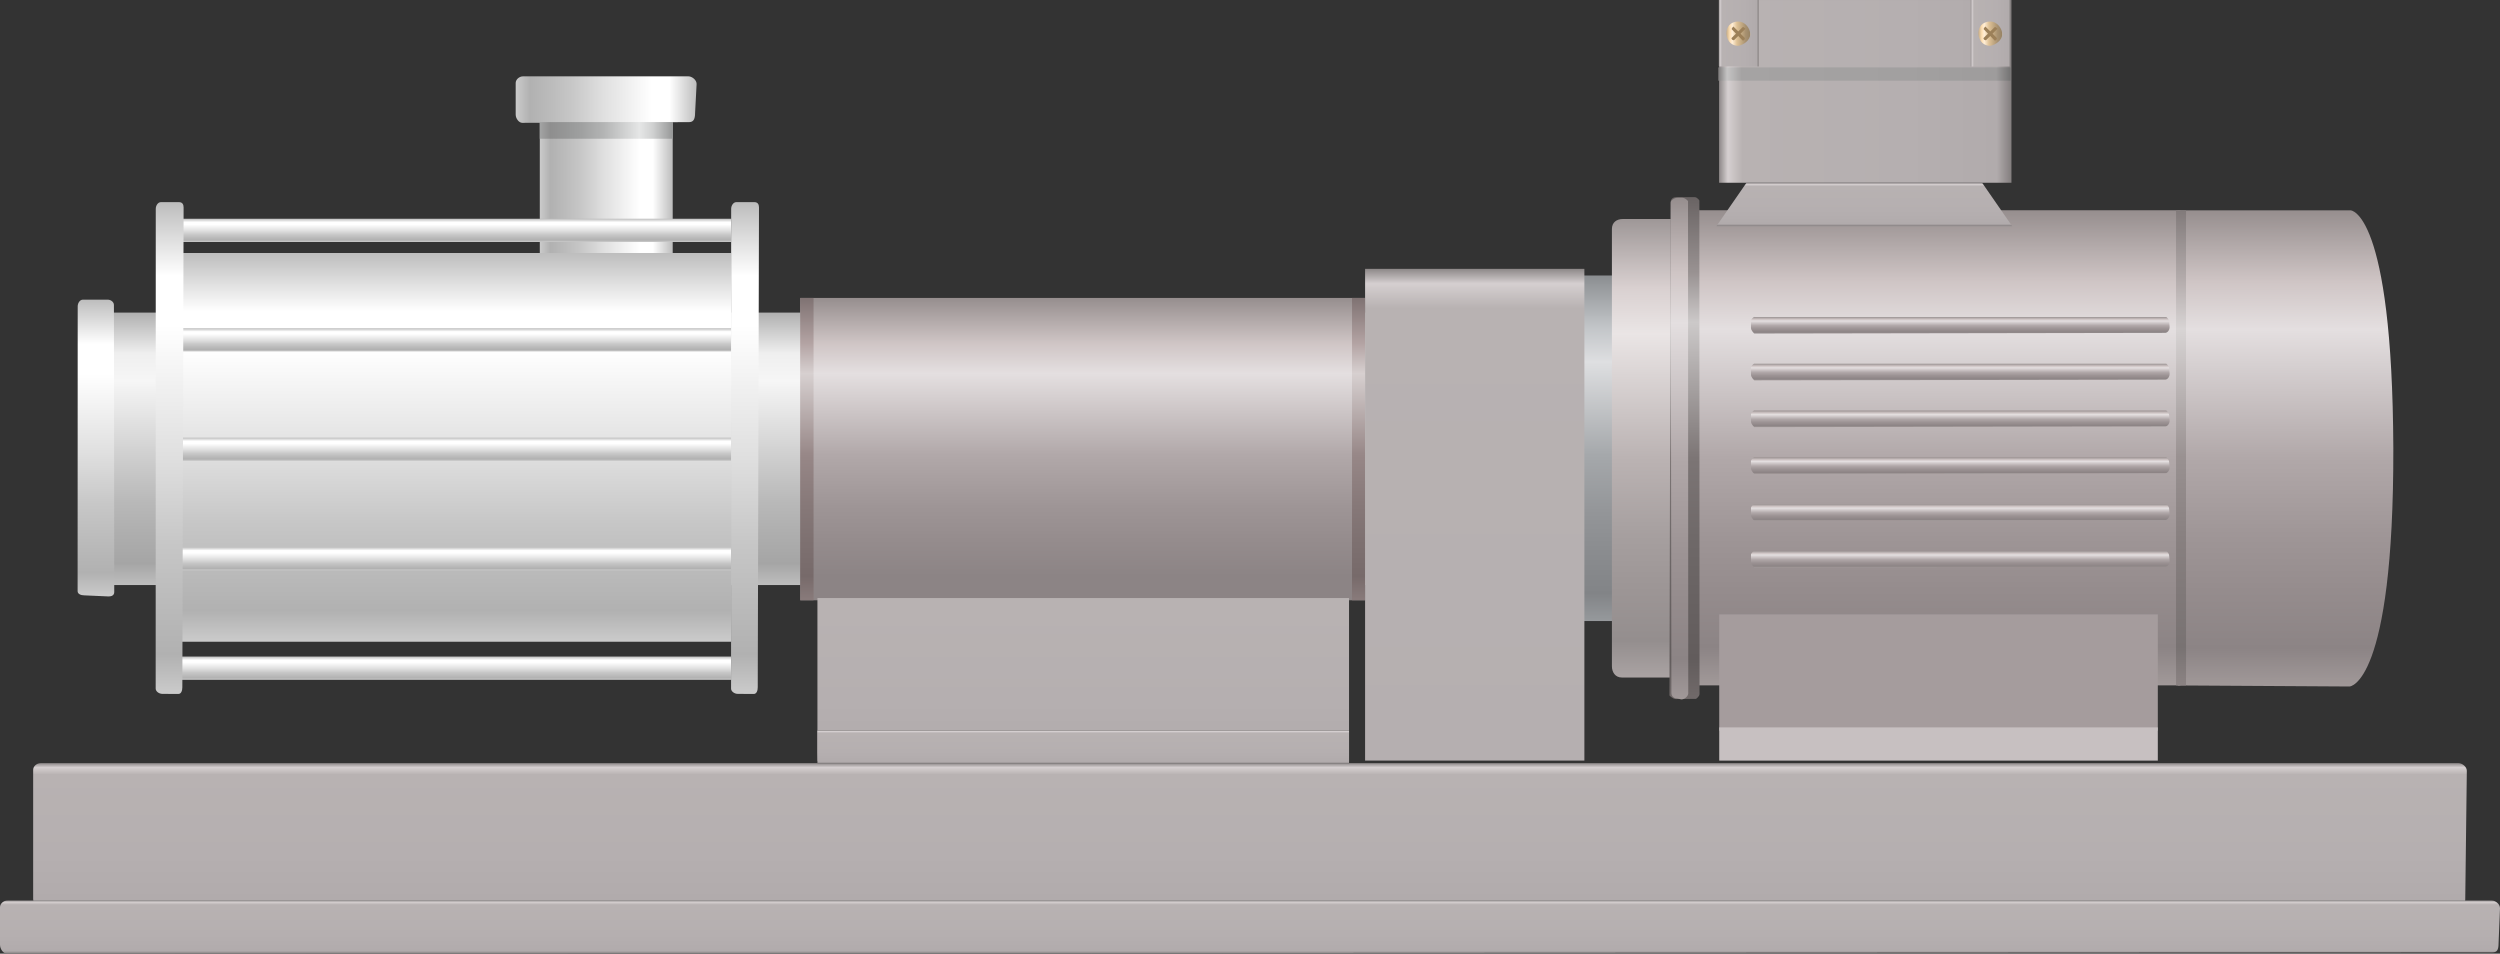 <?xml version="1.0" encoding="utf-8"?>
<!-- Generator: Adobe Illustrator 16.0.0, SVG Export Plug-In . SVG Version: 6.00 Build 0)  -->
<!DOCTYPE svg PUBLIC "-//W3C//DTD SVG 1.1//EN" "http://www.w3.org/Graphics/SVG/1.1/DTD/svg11.dtd">
<svg preserveAspectRatio="none"   version="1.1" id="图层_1" xmlns="http://www.w3.org/2000/svg" xmlns:xlink="http://www.w3.org/1999/xlink" x="0px" y="0px"
	 width="564.328px" height="215.27px" viewBox="1.301 350.625 564.328 215.27"
	 enable-background="new 1.301 350.625 564.328 215.27" xml:space="preserve">
<rect x="1.301" y="350.625" width="564.328" height="215.27" fill="#333333" stroke="none"/>
<g id="surface261">
	
		<linearGradient id="SVGID_1_" gradientUnits="userSpaceOnUse" x1="242.227" y1="181.307" x2="202.227" y2="181.307" gradientTransform="matrix(0.75 0 0 -0.75 -28.518 529.17)">
		<stop  offset="0" style="stop-color:#BDBDBD"/>
		<stop  offset="0.15" style="stop-color:#FFFFFF"/>
		<stop  offset="0.25" style="stop-color:#FFFFFF"/>
		<stop  offset="0.52" style="stop-color:#DFDFDF"/>
		<stop  offset="0.69" style="stop-color:#C7C7C7"/>
		<stop  offset="0.8" style="stop-color:#BCBCBC"/>
		<stop  offset="0.92" style="stop-color:#B1B1B1"/>
		<stop  offset="1" style="stop-color:#CBCBCB"/>
	</linearGradient>
	<path fill="url(#SVGID_1_)" d="M123.152,408.191h30v-30h-30V408.191z"/>
	
		<linearGradient id="SVGID_2_" gradientUnits="userSpaceOnUse" x1="256.687" y1="194.307" x2="202.227" y2="194.307" gradientTransform="matrix(0.75 0 0 -0.75 -33.964 518.834)">
		<stop  offset="0" style="stop-color:#BDBDBD"/>
		<stop  offset="0.15" style="stop-color:#FFFFFF"/>
		<stop  offset="0.25" style="stop-color:#FFFFFF"/>
		<stop  offset="0.52" style="stop-color:#DFDFDF"/>
		<stop  offset="0.69" style="stop-color:#C7C7C7"/>
		<stop  offset="0.8" style="stop-color:#BCBCBC"/>
		<stop  offset="0.92" style="stop-color:#B1B1B1"/>
		<stop  offset="1" style="stop-color:#CBCBCB"/>
	</linearGradient>
	<path fill="url(#SVGID_2_)" d="M119.207,367.855h37.5c0.75,0,1.844,0.773,1.844,1.723l-0.344,6.527c0,1.5-0.418,2.086-1.359,2.086
		l-37.641,0.164c-0.75,0-1.5-0.934-1.5-1.887v-7.113c0-0.75,0.762-1.5,1.699-1.5H119.207z"/>
	
		<linearGradient id="SVGID_3_" gradientUnits="userSpaceOnUse" x1="430.223" y1="201.304" x2="430.223" y2="119.304" gradientTransform="matrix(0.75 0 0 -0.75 -127.906 572.165)">
		<stop  offset="0" style="stop-color:#B0B0B0"/>
		<stop  offset="0.15" style="stop-color:#EFEFEF"/>
		<stop  offset="0.25" style="stop-color:#F6F6F6"/>
		<stop  offset="0.52" style="stop-color:#D0D0D0"/>
		<stop  offset="0.69" style="stop-color:#B9B9B9"/>
		<stop  offset="0.8" style="stop-color:#AFAFAF"/>
		<stop  offset="0.92" style="stop-color:#A5A5A5"/>
		<stop  offset="1" style="stop-color:#BEBEBE"/>
	</linearGradient>
	<path fill="url(#SVGID_3_)" d="M23.762,421.187h342v61.5h-342V421.187z"/>
	
		<linearGradient id="SVGID_4_" gradientUnits="userSpaceOnUse" x1="207.225" y1="201.303" x2="207.225" y2="97.303" gradientTransform="matrix(0.75 0 0 -0.75 206.878 563.789)">
		<stop  offset="0" style="stop-color:#8B8E91"/>
		<stop  offset="0.15" style="stop-color:#C2C5C8"/>
		<stop  offset="0.25" style="stop-color:#DEDFE1"/>
		<stop  offset="0.52" style="stop-color:#A5A8AB"/>
		<stop  offset="0.69" style="stop-color:#939598"/>
		<stop  offset="0.8" style="stop-color:#8A8C8F"/>
		<stop  offset="0.92" style="stop-color:#828487"/>
		<stop  offset="1" style="stop-color:#96999C"/>
	</linearGradient>
	<path fill="url(#SVGID_4_)" d="M358.546,412.812h7.5v78h-7.5V412.812z"/>
	
		<linearGradient id="SVGID_5_" gradientUnits="userSpaceOnUse" x1="211.224" y1="201.303" x2="211.224" y2="63.303" gradientTransform="matrix(0.75 0 0 -0.75 213.492 551.039)">
		<stop  offset="0" style="stop-color:#9E9797"/>
		<stop  offset="0.15" style="stop-color:#D9D0D0"/>
		<stop  offset="0.25" style="stop-color:#EAE5E5"/>
		<stop  offset="0.52" style="stop-color:#BBB3B3"/>
		<stop  offset="0.69" style="stop-color:#A69F9F"/>
		<stop  offset="0.8" style="stop-color:#9D9696"/>
		<stop  offset="0.92" style="stop-color:#948E8E"/>
		<stop  offset="1" style="stop-color:#AAA3A3"/>
	</linearGradient>
	<path fill="url(#SVGID_5_)" d="M367.41,400.062h11.25v103.5h-11.25c-1.5,0-2.25-1.195-2.25-2.559v-98.691
		c0-1.5,1.09-2.25,2.438-2.25H367.41z"/>
	
		<linearGradient id="SVGID_6_" gradientUnits="userSpaceOnUse" x1="274.724" y1="201.307" x2="274.724" y2="58.306" gradientTransform="matrix(0.75 0 0 -0.75 233.055 549.065)">
		<stop  offset="0" style="stop-color:#968E8E"/>
		<stop  offset="0.15" style="stop-color:#CFC5C5"/>
		<stop  offset="0.25" style="stop-color:#E4DFE0"/>
		<stop  offset="0.52" style="stop-color:#B1A8A9"/>
		<stop  offset="0.69" style="stop-color:#9E9596"/>
		<stop  offset="0.8" style="stop-color:#958C8D"/>
		<stop  offset="0.92" style="stop-color:#8C8485"/>
		<stop  offset="1" style="stop-color:#A19999"/>
	</linearGradient>
	<path fill="url(#SVGID_6_)" d="M384.722,398.085h108.75v107.25h-108.75V398.085z"/>
	
		<linearGradient id="SVGID_7_" gradientUnits="userSpaceOnUse" x1="234.666" y1="201.303" x2="234.666" y2="57.985" gradientTransform="matrix(0.75 0 0 -0.75 341.224 549.077)">
		<stop  offset="0" style="stop-color:#968E8E"/>
		<stop  offset="0.15" style="stop-color:#CFC5C5"/>
		<stop  offset="0.25" style="stop-color:#E4DFE0"/>
		<stop  offset="0.52" style="stop-color:#B1A8A9"/>
		<stop  offset="0.69" style="stop-color:#9E9596"/>
		<stop  offset="0.8" style="stop-color:#958C8D"/>
		<stop  offset="0.92" style="stop-color:#8C8485"/>
		<stop  offset="1" style="stop-color:#A19999"/>
	</linearGradient>
	<path fill="url(#SVGID_7_)" d="M492.894,398.101h39c0,0,9.43,0,9.656,53.742c0.094,53.508-9.883,53.746-9.883,53.746l-38.773-0.238
		V398.101z"/>
	
		<linearGradient id="SVGID_8_" gradientUnits="userSpaceOnUse" x1="203.727" y1="201.307" x2="203.727" y2="58.307" gradientTransform="matrix(0.75 0 0 -0.75 340.83 549.065)">
		<stop  offset="0" style="stop-color:#817A7A"/>
		<stop  offset="0.15" style="stop-color:#B5ADAD"/>
		<stop  offset="0.25" style="stop-color:#D8D4D4"/>
		<stop  offset="0.52" style="stop-color:#999191"/>
		<stop  offset="0.69" style="stop-color:#888080"/>
		<stop  offset="0.8" style="stop-color:#807979"/>
		<stop  offset="0.92" style="stop-color:#787272"/>
		<stop  offset="1" style="stop-color:#8B8383"/>
	</linearGradient>
	<path fill="url(#SVGID_8_)" d="M492.5,398.085h2.25v107.25h-2.25V398.085z"/>
	
		<linearGradient id="SVGID_9_" gradientUnits="userSpaceOnUse" x1="170.179" y1="201.306" x2="170.179" y2="50.243" gradientTransform="matrix(-0.75 0 0 -0.75 509.175 546.104)">
		<stop  offset="0" style="stop-color:#696363"/>
		<stop  offset="0.15" style="stop-color:#999292"/>
		<stop  offset="0.25" style="stop-color:#CCC9C9"/>
		<stop  offset="0.52" style="stop-color:#7C7575"/>
		<stop  offset="0.69" style="stop-color:#6E6868"/>
		<stop  offset="0.8" style="stop-color:#686262"/>
		<stop  offset="0.92" style="stop-color:#625C5C"/>
		<stop  offset="1" style="stop-color:#716A6A"/>
	</linearGradient>
	<path fill="url(#SVGID_9_)" d="M384.148,395.125h-4.5c-0.75,0-1.223,0.496-1.223,1.121l-0.277,111.379c0,0,0.777,0.797,1.391,0.797
		l4.609-0.047c0,0,0.789-0.496,0.789-1.121l-0.039-111.379c0,0-0.457-0.75-1.074-0.75H384.148z"/>
	
		<linearGradient id="SVGID_10_" gradientUnits="userSpaceOnUse" x1="168.276" y1="201.303" x2="168.276" y2="50.303" gradientTransform="matrix(-0.75 0 0 -0.75 506.617 546.235)">
		<stop  offset="0" style="stop-color:#968E8E"/>
		<stop  offset="0.15" style="stop-color:#CFC5C5"/>
		<stop  offset="0.25" style="stop-color:#E4DFE0"/>
		<stop  offset="0.52" style="stop-color:#B1A8A9"/>
		<stop  offset="0.69" style="stop-color:#9E9596"/>
		<stop  offset="0.8" style="stop-color:#958C8D"/>
		<stop  offset="0.92" style="stop-color:#8C8485"/>
		<stop  offset="1" style="stop-color:#A19999"/>
	</linearGradient>
	<path fill="url(#SVGID_10_)" d="M380.839,395.257h-0.75c-0.75,0-1.66,0.5-1.66,1.125l0.16,110.625c0,0.75,0.484,1.281,1.277,1.281
		l0.973,0.219c0.75,0,1.555-0.754,1.555-1.375l-0.055-111.125c0,0-0.59-0.75-1.383-0.75H380.839z"/>
	<path fill="#A59C9D" d="M389.386,489.312h99v26.25h-99V489.312z"/>
	<path fill="#C7C0C1" d="M389.386,514.82h99v7.5h-99V514.82z"/>
	
		<linearGradient id="SVGID_11_" gradientUnits="userSpaceOnUse" x1="265.225" y1="201.351" x2="265.225" y2="196.304" gradientTransform="matrix(0.75 0 0 -0.75 244.886 573.156)">
		<stop  offset="0" style="stop-color:#968E8E"/>
		<stop  offset="0.15" style="stop-color:#CFC5C5"/>
		<stop  offset="0.25" style="stop-color:#E4DFE0"/>
		<stop  offset="0.52" style="stop-color:#B1A8A9"/>
		<stop  offset="0.69" style="stop-color:#9E9596"/>
		<stop  offset="0.8" style="stop-color:#958C8D"/>
		<stop  offset="0.92" style="stop-color:#8C8485"/>
		<stop  offset="1" style="stop-color:#A19999"/>
	</linearGradient>
	<path fill="url(#SVGID_11_)" d="M397.304,422.179h93c0,0,0.641,0.469,0.641,1.09l0.109,1.16c0,0.75-0.516,1.34-1.012,1.34
		l-92.738,0.16c0,0-0.75-0.664-0.75-1.289v-1.711c0,0,0.375-0.785,0.871-0.785L397.304,422.179z"/>
	
		<linearGradient id="SVGID_12_" gradientUnits="userSpaceOnUse" x1="265.225" y1="201.355" x2="265.225" y2="196.308" gradientTransform="matrix(0.75 0 0 -0.75 244.886 583.718)">
		<stop  offset="0" style="stop-color:#968E8E"/>
		<stop  offset="0.15" style="stop-color:#CFC5C5"/>
		<stop  offset="0.25" style="stop-color:#E4DFE0"/>
		<stop  offset="0.52" style="stop-color:#B1A8A9"/>
		<stop  offset="0.69" style="stop-color:#9E9596"/>
		<stop  offset="0.8" style="stop-color:#958C8D"/>
		<stop  offset="0.92" style="stop-color:#8C8485"/>
		<stop  offset="1" style="stop-color:#A19999"/>
	</linearGradient>
	<path fill="url(#SVGID_12_)" d="M397.304,432.738h93c0,0,0.641,0.473,0.641,1.094l0.109,1.156c0,0.75-0.516,1.344-1.012,1.344
		l-92.738,0.156c0,0-0.75-0.664-0.75-1.285v-1.715c0,0,0.375-0.785,0.871-0.785L397.304,432.738z"/>
	
		<linearGradient id="SVGID_13_" gradientUnits="userSpaceOnUse" x1="265.225" y1="201.352" x2="265.225" y2="196.306" gradientTransform="matrix(0.75 0 0 -0.75 244.886 594.279)">
		<stop  offset="0" style="stop-color:#968E8E"/>
		<stop  offset="0.15" style="stop-color:#CFC5C5"/>
		<stop  offset="0.25" style="stop-color:#E4DFE0"/>
		<stop  offset="0.52" style="stop-color:#B1A8A9"/>
		<stop  offset="0.69" style="stop-color:#9E9596"/>
		<stop  offset="0.8" style="stop-color:#958C8D"/>
		<stop  offset="0.92" style="stop-color:#8C8485"/>
		<stop  offset="1" style="stop-color:#A19999"/>
	</linearGradient>
	<path fill="url(#SVGID_13_)" d="M397.304,443.3h93c0,0,0.641,0.473,0.641,1.094l0.109,1.156c0,0.75-0.516,1.344-1.012,1.344
		l-92.738,0.156c0,0-0.75-0.664-0.75-1.285v-1.715c0,0,0.375-0.785,0.871-0.785L397.304,443.3z"/>
	
		<linearGradient id="SVGID_14_" gradientUnits="userSpaceOnUse" x1="265.225" y1="201.352" x2="265.225" y2="196.305" gradientTransform="matrix(0.75 0 0 -0.75 244.886 604.841)">
		<stop  offset="0" style="stop-color:#968E8E"/>
		<stop  offset="0.15" style="stop-color:#CFC5C5"/>
		<stop  offset="0.25" style="stop-color:#E4DFE0"/>
		<stop  offset="0.52" style="stop-color:#B1A8A9"/>
		<stop  offset="0.69" style="stop-color:#9E9596"/>
		<stop  offset="0.8" style="stop-color:#958C8D"/>
		<stop  offset="0.92" style="stop-color:#8C8485"/>
		<stop  offset="1" style="stop-color:#A19999"/>
	</linearGradient>
	<path fill="url(#SVGID_14_)" d="M397.304,453.863h93c0,0,0.641,0.469,0.641,1.094l0.109,1.156c0,0.75-0.516,1.34-1.012,1.34
		l-92.738,0.16c0,0-0.75-0.664-0.75-1.285v-1.715c0,0,0.375-0.785,0.871-0.785L397.304,453.863z"/>
	
		<linearGradient id="SVGID_15_" gradientUnits="userSpaceOnUse" x1="265.225" y1="201.351" x2="265.225" y2="196.304" gradientTransform="matrix(0.75 0 0 -0.75 244.886 615.403)">
		<stop  offset="0" style="stop-color:#968E8E"/>
		<stop  offset="0.15" style="stop-color:#CFC5C5"/>
		<stop  offset="0.25" style="stop-color:#E4DFE0"/>
		<stop  offset="0.52" style="stop-color:#B1A8A9"/>
		<stop  offset="0.69" style="stop-color:#9E9596"/>
		<stop  offset="0.8" style="stop-color:#958C8D"/>
		<stop  offset="0.92" style="stop-color:#8C8485"/>
		<stop  offset="1" style="stop-color:#A19999"/>
	</linearGradient>
	<path fill="url(#SVGID_15_)" d="M397.304,464.425h93c0,0,0.641,0.469,0.641,1.094l0.109,1.156c0,0.75-0.516,1.34-1.012,1.34
		l-92.738,0.16c0,0-0.75-0.664-0.75-1.289v-1.711c0,0,0.375-0.785,0.871-0.785L397.304,464.425z"/>
	
		<linearGradient id="SVGID_16_" gradientUnits="userSpaceOnUse" x1="265.227" y1="201.349" x2="265.227" y2="196.302" gradientTransform="matrix(0.75 0 0 -0.75 244.886 625.965)">
		<stop  offset="0" style="stop-color:#968E8E"/>
		<stop  offset="0.15" style="stop-color:#CFC5C5"/>
		<stop  offset="0.25" style="stop-color:#E4DFE0"/>
		<stop  offset="0.52" style="stop-color:#B1A8A9"/>
		<stop  offset="0.69" style="stop-color:#9E9596"/>
		<stop  offset="0.8" style="stop-color:#958C8D"/>
		<stop  offset="0.92" style="stop-color:#8C8485"/>
		<stop  offset="1" style="stop-color:#A19999"/>
	</linearGradient>
	<path fill="url(#SVGID_16_)" d="M397.304,474.988h93c0,0,0.641,0.469,0.641,1.09l0.109,1.16c0,0.75-0.516,1.34-1.012,1.34
		l-92.738,0.16c0,0-0.75-0.664-0.75-1.289v-1.711c0,0,0.375-0.785,0.871-0.785L397.304,474.988z"/>
	
		<linearGradient id="SVGID_17_" gradientUnits="userSpaceOnUse" x1="14.305" y1="321.203" x2="1.305" y2="321.203" gradientTransform="matrix(0 -0.75 -0.75 0 663.034 402.653)">
		<stop  offset="0" style="stop-color:#8D8888"/>
		<stop  offset="0.03" style="stop-color:#D5CFD0"/>
		<stop  offset="0.08" style="stop-color:#B8B2B2"/>
		<stop  offset="0.64" style="stop-color:#B5AFB0"/>
		<stop  offset="0.95" style="stop-color:#B1ABAC"/>
		<stop  offset="1" style="stop-color:#837E7E"/>
	</linearGradient>
	<path fill="url(#SVGID_17_)" d="M388.757,401.675l6.75-9.75h53.25l6.75,9.75H388.757z"/>
	
		<linearGradient id="SVGID_18_" gradientUnits="userSpaceOnUse" x1="253.703" y1="173.803" x2="165.703" y2="173.803" gradientTransform="matrix(-0.75 0 0 -0.75 579.628 501.606)">
		<stop  offset="0" style="stop-color:#8D8888"/>
		<stop  offset="0.03" style="stop-color:#D5CFD0"/>
		<stop  offset="0.08" style="stop-color:#B8B2B2"/>
		<stop  offset="0.64" style="stop-color:#B5AFB0"/>
		<stop  offset="0.95" style="stop-color:#B1ABAC"/>
		<stop  offset="1" style="stop-color:#837E7E"/>
	</linearGradient>
	<path fill="url(#SVGID_18_)" d="M455.351,391.878h-66v-41.25h66V391.878z"/>
	
		<linearGradient id="SVGID_19_" gradientUnits="userSpaceOnUse" x1="253.707" y1="199.307" x2="165.707" y2="199.307" gradientTransform="matrix(-0.75 0 0 -0.75 579.455 516.818)">
		<stop  offset="0" style="stop-color:#7E7C7C"/>
		<stop  offset="0.03" style="stop-color:#C5C4C4"/>
		<stop  offset="0.08" style="stop-color:#A5A3A3"/>
		<stop  offset="0.64" style="stop-color:#A2A0A0"/>
		<stop  offset="0.95" style="stop-color:#9E9C9C"/>
		<stop  offset="1" style="stop-color:#747373"/>
	</linearGradient>
	<path fill="url(#SVGID_19_)" d="M455.175,368.839h-66v-3h66V368.839z"/>
	
		<linearGradient id="SVGID_20_" gradientUnits="userSpaceOnUse" x1="177.702" y1="191.307" x2="165.702" y2="191.307" gradientTransform="matrix(-0.75 0 0 -0.75 579.448 501.604)">
		<stop  offset="0" style="stop-color:#8D8888"/>
		<stop  offset="0.03" style="stop-color:#D5CFD0"/>
		<stop  offset="0.08" style="stop-color:#B8B2B2"/>
		<stop  offset="0.64" style="stop-color:#B5AFB0"/>
		<stop  offset="0.95" style="stop-color:#B1ABAC"/>
		<stop  offset="1" style="stop-color:#837E7E"/>
	</linearGradient>
	<path fill="url(#SVGID_20_)" d="M455.171,365.625h-9v-15h9V365.625z"/>
	
		<linearGradient id="SVGID_21_" gradientUnits="userSpaceOnUse" x1="177.702" y1="191.307" x2="165.702" y2="191.307" gradientTransform="matrix(-0.75 0 0 -0.75 522.566 501.604)">
		<stop  offset="0" style="stop-color:#8D8888"/>
		<stop  offset="0.03" style="stop-color:#D5CFD0"/>
		<stop  offset="0.08" style="stop-color:#B8B2B2"/>
		<stop  offset="0.64" style="stop-color:#B5AFB0"/>
		<stop  offset="0.95" style="stop-color:#B1ABAC"/>
		<stop  offset="1" style="stop-color:#837E7E"/>
	</linearGradient>
	<path fill="url(#SVGID_21_)" d="M398.289,365.625h-9v-15h9V365.625z"/>
	
		<linearGradient id="SVGID_22_" gradientUnits="userSpaceOnUse" x1="172.938" y1="197.649" x2="165.703" y2="197.649" gradientTransform="matrix(-0.75 0 0 -0.75 577.567 506.463)">
		<stop  offset="0" style="stop-color:#C4AA84"/>
		<stop  offset="0.15" style="stop-color:#FFE0B3"/>
		<stop  offset="0.25" style="stop-color:#FFEED7"/>
		<stop  offset="0.44" style="stop-color:#DFC297"/>
		<stop  offset="0.6" style="stop-color:#C7AD86"/>
		<stop  offset="0.8" style="stop-color:#A89170"/>
		<stop  offset="0.97" style="stop-color:#998566"/>
		<stop  offset="1" style="stop-color:#CBB189"/>
	</linearGradient>
	<path fill="url(#SVGID_22_)" d="M453.289,358.484c0-1.5-1.215-3-2.711-3c-1.789,0-2.715,1.227-2.715,2.742
		c0.176,1.758,1.215,2.742,2.715,2.742c1.211-0.234,2.711-1.23,2.711-2.742V358.484z"/>
	<path fill="#9C8059" d="M452.199,357.109c-0.527-0.531-0.605-0.391-0.746-0.254l-2.434,2.375c0,0,0.047,0.238,0.184,0.375
		c0.348,0.156,0.363,0.141,0.5,0L452.199,357.109c0,0-0.105-0.113-0.246-0.254L452.199,357.109z"/>
	<path fill="#9C8059" d="M449.46,356.609c-0.531,0.531-0.391,0.609-0.254,0.746l2.375,2.438c0,0,0.238-0.047,0.375-0.188
		c0.156-0.344,0.141-0.359,0-0.5L449.46,356.609c0,0-0.117,0.109-0.254,0.246L449.46,356.609z"/>
	
		<linearGradient id="SVGID_23_" gradientUnits="userSpaceOnUse" x1="172.94" y1="197.649" x2="165.705" y2="197.649" gradientTransform="matrix(-0.75 0 0 -0.75 520.685 506.463)">
		<stop  offset="0" style="stop-color:#C4AA84"/>
		<stop  offset="0.15" style="stop-color:#FFE0B3"/>
		<stop  offset="0.25" style="stop-color:#FFEED7"/>
		<stop  offset="0.44" style="stop-color:#DFC297"/>
		<stop  offset="0.6" style="stop-color:#C7AD86"/>
		<stop  offset="0.8" style="stop-color:#A89170"/>
		<stop  offset="0.97" style="stop-color:#998566"/>
		<stop  offset="1" style="stop-color:#CBB189"/>
	</linearGradient>
	<path fill="url(#SVGID_23_)" d="M396.406,358.484c0-1.5-1.215-3-2.711-3c-1.789,0-2.715,1.227-2.715,2.742
		c0.176,1.758,1.215,2.742,2.715,2.742c1.211-0.234,2.711-1.23,2.711-2.742V358.484z"/>
	<path fill="#9C8059" d="M395.316,357.109c-0.527-0.531-0.605-0.391-0.746-0.254l-2.434,2.375c0,0,0.047,0.238,0.184,0.375
		c0.348,0.156,0.363,0.141,0.5,0L395.316,357.109c0,0-0.105-0.113-0.246-0.254L395.316,357.109z"/>
	<path fill="#9C8059" d="M392.578,356.609c-0.531,0.531-0.391,0.609-0.254,0.746l2.375,2.438c0,0,0.238-0.047,0.375-0.188
		c0.156-0.344,0.141-0.359,0-0.5L392.578,356.609c0,0-0.113,0.109-0.254,0.246L392.578,356.609z"/>
	
		<linearGradient id="SVGID_24_" gradientUnits="userSpaceOnUse" x1="287.226" y1="201.304" x2="287.226" y2="110.304" gradientTransform="matrix(0.75 0 0 -0.75 30.275 568.856)">
		<stop  offset="0" style="stop-color:#968E8E"/>
		<stop  offset="0.15" style="stop-color:#CFC5C5"/>
		<stop  offset="0.25" style="stop-color:#E4DFE0"/>
		<stop  offset="0.52" style="stop-color:#B1A8A9"/>
		<stop  offset="0.69" style="stop-color:#9E9596"/>
		<stop  offset="0.8" style="stop-color:#958C8D"/>
		<stop  offset="0.92" style="stop-color:#8C8485"/>
	</linearGradient>
	<path fill="url(#SVGID_24_)" d="M181.945,417.878h127.5v68.25h-127.5V417.878z"/>
	
		<linearGradient id="SVGID_25_" gradientUnits="userSpaceOnUse" x1="204.227" y1="201.304" x2="204.227" y2="110.304" gradientTransform="matrix(0.75 0 0 -0.75 154.826 568.856)">
		<stop  offset="0" style="stop-color:#7F7272"/>
		<stop  offset="0.15" style="stop-color:#B3A3A3"/>
		<stop  offset="0.25" style="stop-color:#D7D0D0"/>
		<stop  offset="0.52" style="stop-color:#978787"/>
		<stop  offset="0.69" style="stop-color:#867878"/>
		<stop  offset="0.8" style="stop-color:#7E7171"/>
		<stop  offset="0.92" style="stop-color:#776A6A"/>
		<stop  offset="1" style="stop-color:#897B7B"/>
	</linearGradient>
	<path fill="url(#SVGID_25_)" d="M306.496,417.878h3v68.25h-3V417.878z"/>
	
		<linearGradient id="SVGID_26_" gradientUnits="userSpaceOnUse" x1="204.228" y1="201.304" x2="204.228" y2="110.304" gradientTransform="matrix(0.75 0 0 -0.75 30.275 568.856)">
		<stop  offset="0" style="stop-color:#7F7272"/>
		<stop  offset="0.15" style="stop-color:#B3A3A3"/>
		<stop  offset="0.25" style="stop-color:#D7D0D0"/>
		<stop  offset="0.52" style="stop-color:#978787"/>
		<stop  offset="0.69" style="stop-color:#867878"/>
		<stop  offset="0.8" style="stop-color:#7E7171"/>
		<stop  offset="0.92" style="stop-color:#776A6A"/>
		<stop  offset="1" style="stop-color:#897B7B"/>
	</linearGradient>
	<path fill="url(#SVGID_26_)" d="M181.945,417.878h3v68.25h-3V417.878z"/>
	
		<linearGradient id="SVGID_27_" gradientUnits="userSpaceOnUse" x1="286.724" y1="201.303" x2="286.724" y2="84.303" gradientTransform="matrix(0.75 0 0 -0.75 -112.047 558.715)">
		<stop  offset="0" style="stop-color:#BDBDBD"/>
		<stop  offset="0.15" style="stop-color:#FFFFFF"/>
		<stop  offset="0.25" style="stop-color:#FFFFFF"/>
		<stop  offset="0.52" style="stop-color:#DFDFDF"/>
		<stop  offset="0.69" style="stop-color:#C7C7C7"/>
		<stop  offset="0.8" style="stop-color:#BCBCBC"/>
		<stop  offset="0.92" style="stop-color:#B1B1B1"/>
		<stop  offset="1" style="stop-color:#CBCBCB"/>
	</linearGradient>
	<path fill="url(#SVGID_27_)" d="M166.371,407.738H39.621v87.75h126.75V407.738z"/>
	
		<linearGradient id="SVGID_28_" gradientUnits="userSpaceOnUse" x1="286.724" y1="201.303" x2="286.724" y2="194.303" gradientTransform="matrix(0.75 0 0 -0.75 -112.047 575.684)">
		<stop  offset="0" style="stop-color:#BDBDBD"/>
		<stop  offset="0.15" style="stop-color:#FFFFFF"/>
		<stop  offset="0.25" style="stop-color:#FFFFFF"/>
		<stop  offset="0.52" style="stop-color:#DFDFDF"/>
		<stop  offset="0.69" style="stop-color:#C7C7C7"/>
		<stop  offset="0.8" style="stop-color:#BCBCBC"/>
		<stop  offset="0.92" style="stop-color:#B1B1B1"/>
		<stop  offset="1" style="stop-color:#CBCBCB"/>
	</linearGradient>
	<path fill="url(#SVGID_28_)" d="M166.371,424.707H39.621v5.25h126.75V424.707z"/>
	
		<linearGradient id="SVGID_29_" gradientUnits="userSpaceOnUse" x1="286.724" y1="201.304" x2="286.724" y2="194.304" gradientTransform="matrix(0.75 0 0 -0.75 -112.047 600.391)">
		<stop  offset="0" style="stop-color:#BDBDBD"/>
		<stop  offset="0.15" style="stop-color:#FFFFFF"/>
		<stop  offset="0.25" style="stop-color:#FFFFFF"/>
		<stop  offset="0.52" style="stop-color:#DFDFDF"/>
		<stop  offset="0.69" style="stop-color:#C7C7C7"/>
		<stop  offset="0.8" style="stop-color:#BCBCBC"/>
		<stop  offset="0.92" style="stop-color:#B1B1B1"/>
		<stop  offset="1" style="stop-color:#CBCBCB"/>
	</linearGradient>
	<path fill="url(#SVGID_29_)" d="M166.371,449.414H39.621v5.25h126.75V449.414z"/>
	
		<linearGradient id="SVGID_30_" gradientUnits="userSpaceOnUse" x1="286.724" y1="201.308" x2="286.724" y2="194.308" gradientTransform="matrix(0.75 0 0 -0.75 -112.047 625.097)">
		<stop  offset="0" style="stop-color:#BDBDBD"/>
		<stop  offset="0.15" style="stop-color:#FFFFFF"/>
		<stop  offset="0.25" style="stop-color:#FFFFFF"/>
		<stop  offset="0.52" style="stop-color:#DFDFDF"/>
		<stop  offset="0.69" style="stop-color:#C7C7C7"/>
		<stop  offset="0.8" style="stop-color:#BCBCBC"/>
		<stop  offset="0.92" style="stop-color:#B1B1B1"/>
		<stop  offset="1" style="stop-color:#CBCBCB"/>
	</linearGradient>
	<path fill="url(#SVGID_30_)" d="M166.371,474.117H39.621v5.25h126.75V474.117z"/>
	
		<linearGradient id="SVGID_31_" gradientUnits="userSpaceOnUse" x1="286.724" y1="201.306" x2="286.724" y2="194.306" gradientTransform="matrix(0.75 0 0 -0.75 -112.047 649.803)">
		<stop  offset="0" style="stop-color:#BDBDBD"/>
		<stop  offset="0.15" style="stop-color:#FFFFFF"/>
		<stop  offset="0.25" style="stop-color:#FFFFFF"/>
		<stop  offset="0.52" style="stop-color:#DFDFDF"/>
		<stop  offset="0.69" style="stop-color:#C7C7C7"/>
		<stop  offset="0.8" style="stop-color:#BCBCBC"/>
		<stop  offset="0.92" style="stop-color:#B1B1B1"/>
		<stop  offset="1" style="stop-color:#CBCBCB"/>
	</linearGradient>
	<path fill="url(#SVGID_31_)" d="M166.371,498.824H39.621v5.25h126.75V498.824z"/>
	
		<linearGradient id="SVGID_32_" gradientUnits="userSpaceOnUse" x1="286.724" y1="201.304" x2="286.724" y2="194.304" gradientTransform="matrix(0.75 0 0 -0.75 -112.047 550.978)">
		<stop  offset="0" style="stop-color:#BDBDBD"/>
		<stop  offset="0.15" style="stop-color:#FFFFFF"/>
		<stop  offset="0.25" style="stop-color:#FFFFFF"/>
		<stop  offset="0.52" style="stop-color:#DFDFDF"/>
		<stop  offset="0.69" style="stop-color:#C7C7C7"/>
		<stop  offset="0.8" style="stop-color:#BCBCBC"/>
		<stop  offset="0.92" style="stop-color:#B1B1B1"/>
		<stop  offset="1" style="stop-color:#CBCBCB"/>
	</linearGradient>
	<path fill="url(#SVGID_32_)" d="M166.371,400H39.621v5.25h126.75V400z"/>
	
		<linearGradient id="SVGID_33_" gradientUnits="userSpaceOnUse" x1="206.4" y1="201.303" x2="206.4" y2="53.276" gradientTransform="matrix(0.75 0 0 -0.75 14.677 547.231)">
		<stop  offset="0" style="stop-color:#BDBDBD"/>
		<stop  offset="0.15" style="stop-color:#FFFFFF"/>
		<stop  offset="0.25" style="stop-color:#FFFFFF"/>
		<stop  offset="0.52" style="stop-color:#DFDFDF"/>
		<stop  offset="0.69" style="stop-color:#C7C7C7"/>
		<stop  offset="0.8" style="stop-color:#BCBCBC"/>
		<stop  offset="0.92" style="stop-color:#B1B1B1"/>
		<stop  offset="1" style="stop-color:#CBCBCB"/>
	</linearGradient>
	<path fill="url(#SVGID_33_)" d="M167.848,396.253h3.75c0.75,0,1.031,0.516,1.031,1.176l-0.281,108.324
		c0,0.75-0.246,1.52-0.898,1.52l-3.602-0.02c-0.75,0-1.523-0.535-1.523-1.195l0.023-108.305c0-0.75,0.508-1.5,1.16-1.5H167.848z"/>
	
		<linearGradient id="SVGID_34_" gradientUnits="userSpaceOnUse" x1="206.404" y1="201.303" x2="206.404" y2="53.276" gradientTransform="matrix(0.75 0 0 -0.75 -115.209 547.231)">
		<stop  offset="0" style="stop-color:#BDBDBD"/>
		<stop  offset="0.15" style="stop-color:#FFFFFF"/>
		<stop  offset="0.25" style="stop-color:#FFFFFF"/>
		<stop  offset="0.52" style="stop-color:#DFDFDF"/>
		<stop  offset="0.69" style="stop-color:#C7C7C7"/>
		<stop  offset="0.8" style="stop-color:#BCBCBC"/>
		<stop  offset="0.92" style="stop-color:#B1B1B1"/>
		<stop  offset="1" style="stop-color:#CBCBCB"/>
	</linearGradient>
	<path fill="url(#SVGID_34_)" d="M37.961,396.253h3.75c0.75,0,1.035,0.516,1.035,1.176l-0.285,108.324c0,0.75-0.246,1.52-0.898,1.52
		l-3.602-0.02c-0.75,0-1.52-0.535-1.52-1.195l0.02-108.305c0-0.75,0.508-1.5,1.16-1.5H37.961z"/>
	
		<linearGradient id="SVGID_35_" gradientUnits="userSpaceOnUse" x1="207.713" y1="201.304" x2="207.713" y2="111.976" gradientTransform="matrix(0.75 0 0 -0.75 -132.829 569.242)">
		<stop  offset="0" style="stop-color:#BDBDBD"/>
		<stop  offset="0.15" style="stop-color:#FFFFFF"/>
		<stop  offset="0.25" style="stop-color:#FFFFFF"/>
		<stop  offset="0.52" style="stop-color:#DFDFDF"/>
		<stop  offset="0.69" style="stop-color:#C7C7C7"/>
		<stop  offset="0.8" style="stop-color:#BCBCBC"/>
		<stop  offset="0.92" style="stop-color:#B1B1B1"/>
		<stop  offset="1" style="stop-color:#CBCBCB"/>
	</linearGradient>
	<path fill="url(#SVGID_35_)" d="M20.34,418.265h5.25c0.75,0,1.426,0.535,1.426,1.195l0.074,64.805c0,0.75-0.605,0.996-1.258,0.996
		l-5.492-0.246c-0.75,0-1.52-0.289-1.52-0.949l0.02-64.301c0-0.75,0.508-1.5,1.164-1.5H20.34z"/>
	
		<linearGradient id="SVGID_36_" gradientUnits="userSpaceOnUse" x1="568.46" y1="201.305" x2="568.46" y2="158.127" gradientTransform="matrix(0.75 0 0 -0.75 -142.882 673.867)">
		<stop  offset="0" style="stop-color:#8D8888"/>
		<stop  offset="0.03" style="stop-color:#D5CFD0"/>
		<stop  offset="0.08" style="stop-color:#B8B2B2"/>
		<stop  offset="0.64" style="stop-color:#B5AFB0"/>
		<stop  offset="0.95" style="stop-color:#B1ABAC"/>
		<stop  offset="1" style="stop-color:#837E7E"/>
	</linearGradient>
	<path fill="url(#SVGID_36_)" d="M10.285,522.89h546c0.75,0,1.855,0.77,1.855,1.723l-0.355,29.027c0,0.75-0.406,1.633-1.344,1.633
		L10.285,555.14c-0.75,0-1.5-0.637-1.5-1.59v-29.16c0-0.75,0.766-1.5,1.703-1.5H10.285z"/>
	
		<linearGradient id="SVGID_37_" gradientUnits="userSpaceOnUse" x1="578.447" y1="201.308" x2="578.447" y2="185.307" gradientTransform="matrix(0.75 0 0 -0.75 -150.37 704.874)">
		<stop  offset="0" style="stop-color:#8D8888"/>
		<stop  offset="0.03" style="stop-color:#D5CFD0"/>
		<stop  offset="0.08" style="stop-color:#B8B2B2"/>
		<stop  offset="0.64" style="stop-color:#B5AFB0"/>
		<stop  offset="0.95" style="stop-color:#B1ABAC"/>
		<stop  offset="1" style="stop-color:#837E7E"/>
	</linearGradient>
	<path fill="url(#SVGID_37_)" d="M2.801,553.894h561c0.75,0,1.828,0.773,1.828,1.723l-0.328,8.027c0,1.5-0.434,1.965-1.371,1.965
		L2.801,565.894c-0.75,0-1.5-1.055-1.5-2.008v-8.492c0-0.75,0.762-1.5,1.699-1.5H2.801z"/>
	
		<linearGradient id="SVGID_38_" gradientUnits="userSpaceOnUse" x1="235.226" y1="201.303" x2="235.226" y2="53.303" gradientTransform="matrix(0.75 0 0 -0.75 157.775 562.289)">
		<stop  offset="0" style="stop-color:#8D8888"/>
		<stop  offset="0.03" style="stop-color:#D5CFD0"/>
		<stop  offset="0.08" style="stop-color:#B8B2B2"/>
		<stop  offset="1" style="stop-color:#B5AFB0"/>
	</linearGradient>
	<path fill="url(#SVGID_38_)" d="M309.445,411.312h49.5v111h-49.5V411.312z"/>
	
		<linearGradient id="SVGID_39_" gradientUnits="userSpaceOnUse" x1="282.225" y1="201.306" x2="282.225" y2="152.306" gradientTransform="matrix(0.75 0 0 -0.75 34.152 636.604)">
		<stop  offset="0.08" style="stop-color:#B8B2B2"/>
		<stop  offset="0.64" style="stop-color:#B5AFB0"/>
		<stop  offset="0.95" style="stop-color:#B1ABAC"/>
		<stop  offset="1" style="stop-color:#837E7E"/>
	</linearGradient>
	<path fill="url(#SVGID_39_)" d="M185.82,485.625h120v36.75h-120V485.625z"/>
	
		<linearGradient id="SVGID_40_" gradientUnits="userSpaceOnUse" x1="282.225" y1="201.308" x2="282.225" y2="191.308" gradientTransform="matrix(0.75 0 0 -0.75 34.152 666.487)">
		<stop  offset="0" style="stop-color:#8D8888"/>
		<stop  offset="0.03" style="stop-color:#D5CFD0"/>
		<stop  offset="0.08" style="stop-color:#B8B2B2"/>
		<stop  offset="0.64" style="stop-color:#B5AFB0"/>
		<stop  offset="0.95" style="stop-color:#B1ABAC"/>
		<stop  offset="1" style="stop-color:#837E7E"/>
	</linearGradient>
	<path fill="url(#SVGID_40_)" d="M185.82,515.507h120v7.5h-120V515.507z"/>
	
		<linearGradient id="SVGID_41_" gradientUnits="userSpaceOnUse" x1="242.227" y1="198.805" x2="202.227" y2="198.805" gradientTransform="matrix(0.75 0 0 -0.75 -28.518 529.169)">
		<stop  offset="0" style="stop-color:#979898"/>
		<stop  offset="0.15" style="stop-color:#D0D1D1"/>
		<stop  offset="0.25" style="stop-color:#E5E6E6"/>
		<stop  offset="0.52" style="stop-color:#B3B4B4"/>
		<stop  offset="0.69" style="stop-color:#9FA0A0"/>
		<stop  offset="0.8" style="stop-color:#969797"/>
		<stop  offset="0.92" style="stop-color:#8E8E8E"/>
		<stop  offset="1" style="stop-color:#A3A4A4"/>
	</linearGradient>
	<path fill="url(#SVGID_41_)" d="M123.152,381.941h30v-3.75h-30V381.941z"/>
</g>
</svg>
